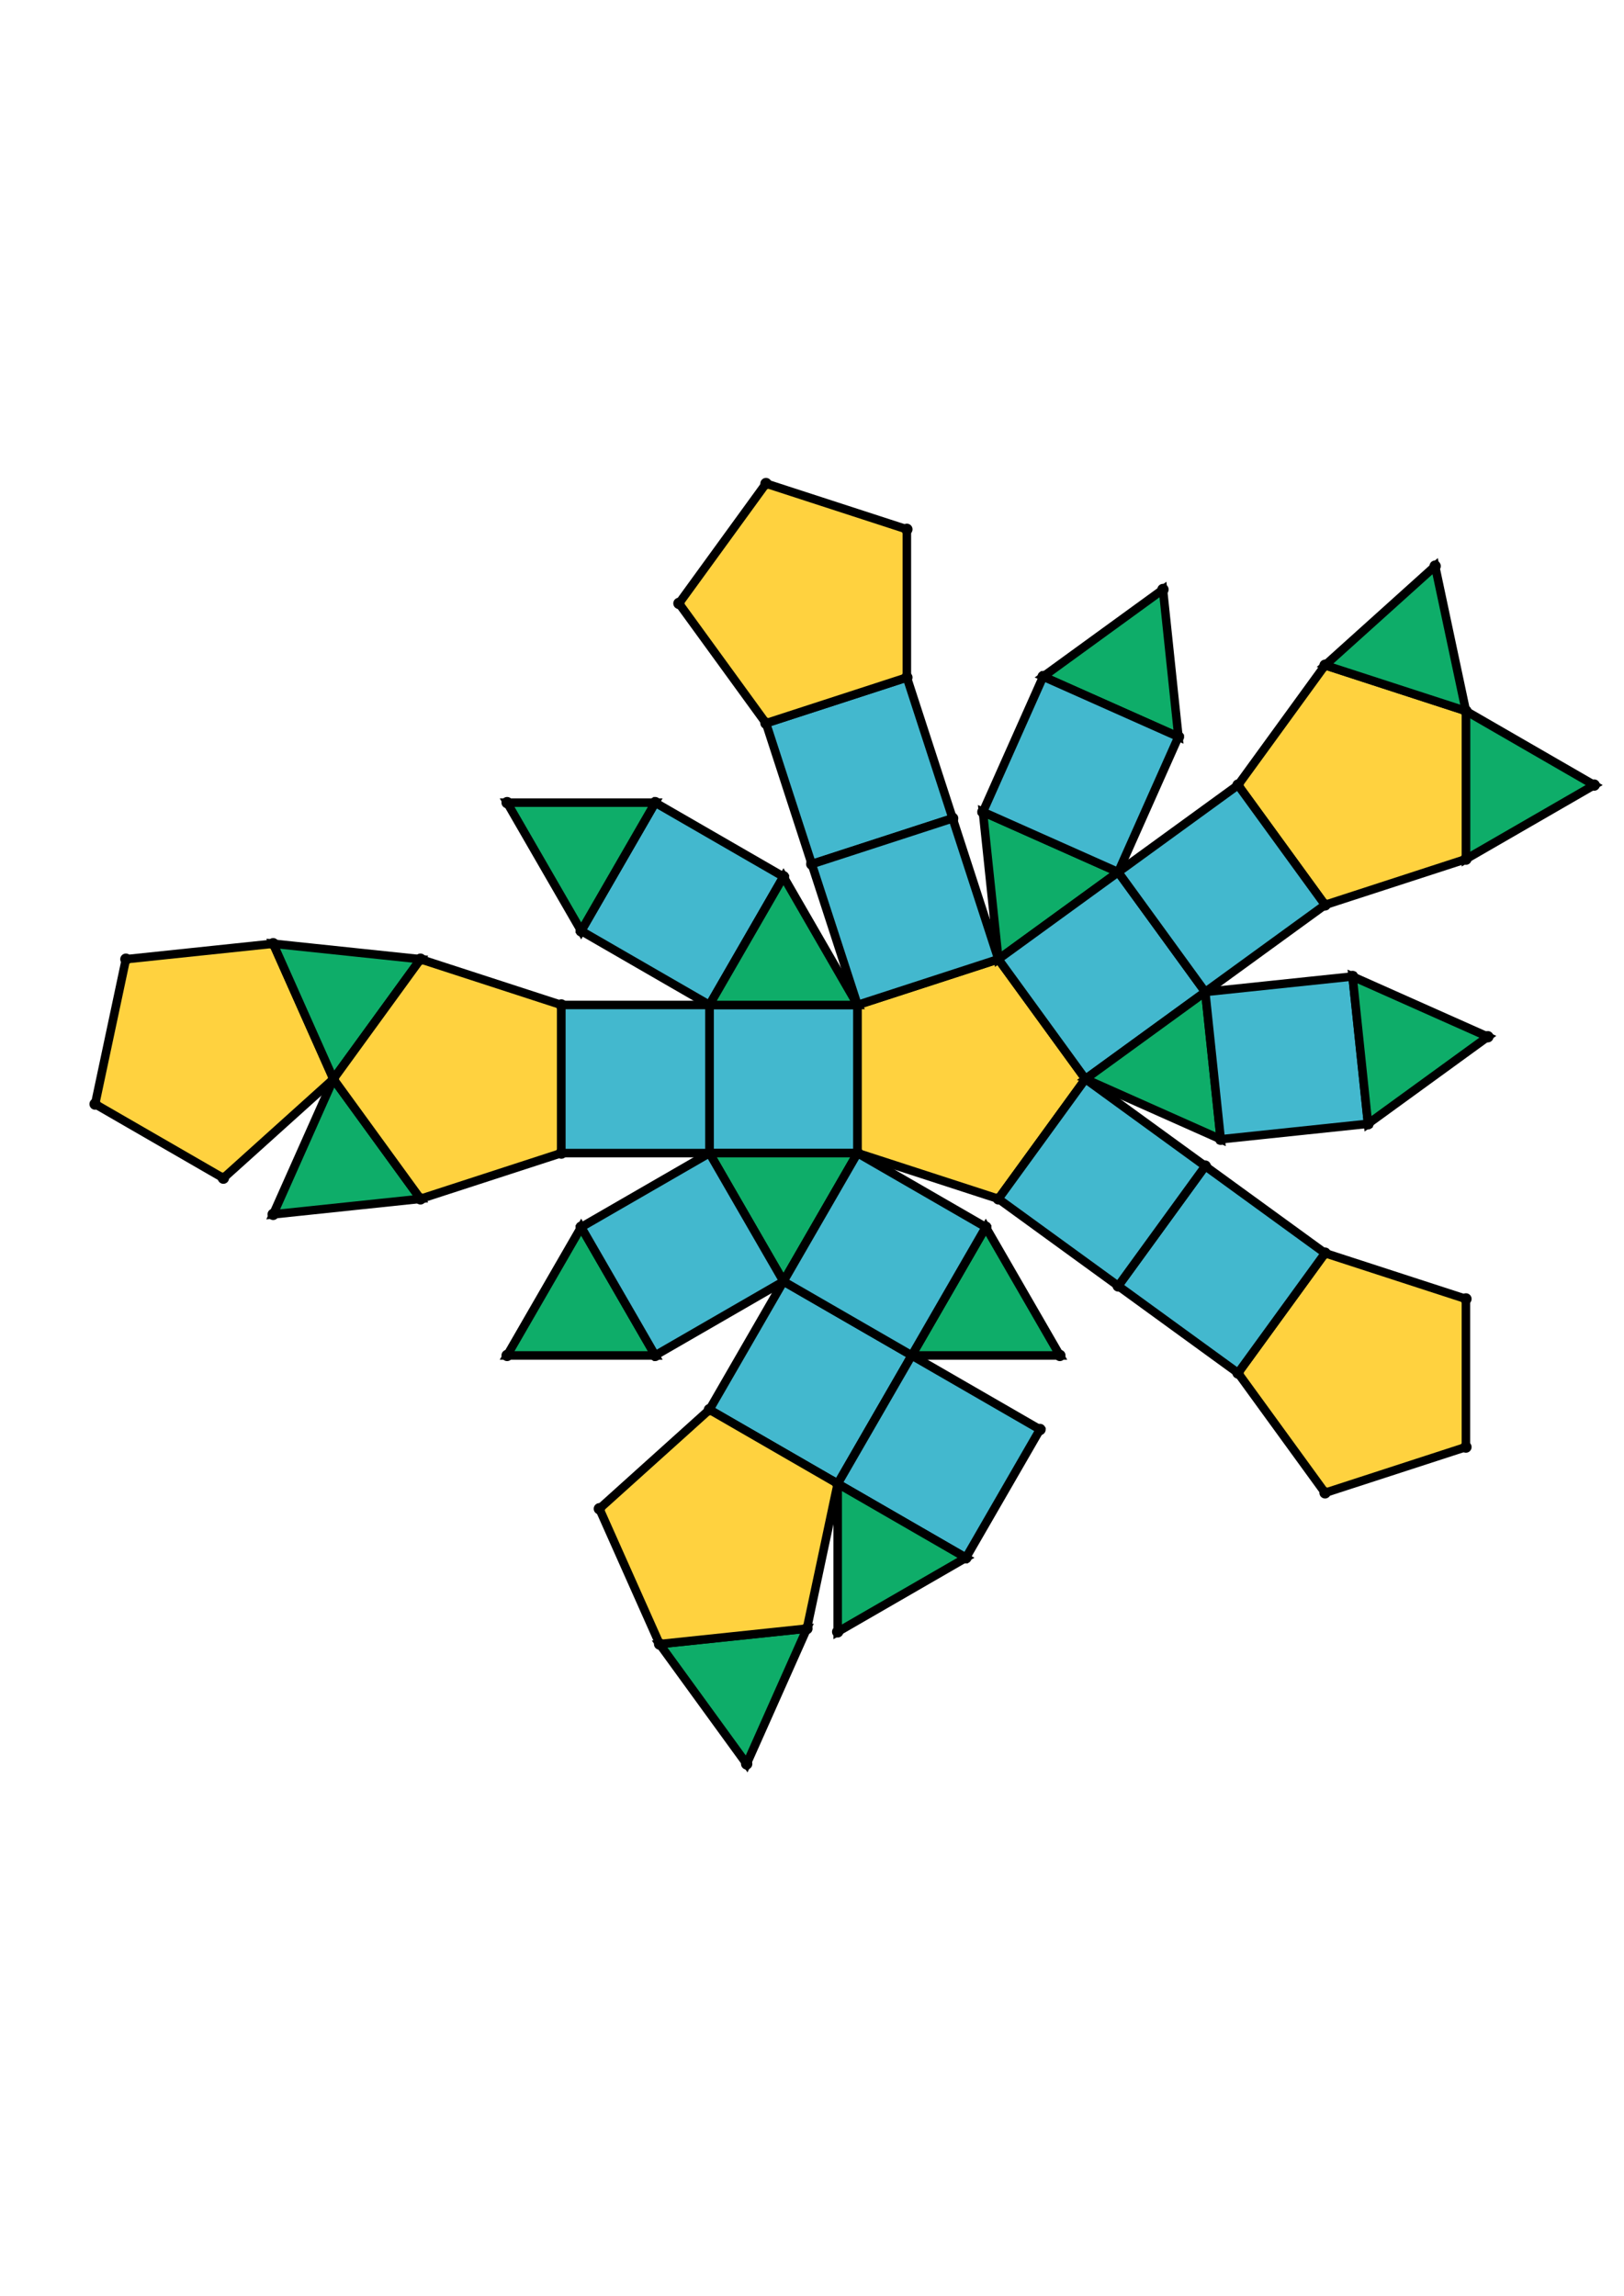 <?xml version="1.0" encoding="UTF-8" standalone="yes"?>
<!DOCTYPE svg PUBLIC "-//W3C//DTD SVG 1.0//EN" "http://www.w3.org/TR/2001/REC-SVG-20010904/DTD/svg10.dtd">
<!-- generated using polymake; Michael Joswig, Georg Loho, Benjamin Lorenz, Rico Raber; license CC BY-NC-SA 3.0; see polymake.org and matchthenet.de -->
<svg height="841pt" id="document" viewBox="0 -540.898 572 540.898" width="595pt" xmlns="http://www.w3.org/2000/svg" xmlns:svg="http://www.w3.org/2000/svg" xmlns:xlink="http://www.w3.org/1999/xlink">
	<title id="document_title">planar_net_</title>
	<polygon points="249.876,-268.61 302.04,-268.61 302.04,-320.774 249.876,-320.774 " style="fill: rgb(67,184,206); fill-opacity: 1; stroke: rgb(0,0,0); stroke-width: 3" />
	<polygon points="275.958,-223.435 302.04,-268.61 249.876,-268.61 " style="fill: rgb(14,173,105); fill-opacity: 1; stroke: rgb(0,0,0); stroke-width: 3" />
	<polygon points="249.876,-320.774 275.958,-365.949 230.783,-392.031 204.701,-346.856 " style="fill: rgb(67,184,206); fill-opacity: 1; stroke: rgb(0,0,0); stroke-width: 3" />
	<polygon points="204.701,-346.856 230.783,-392.031 178.619,-392.031 " style="fill: rgb(14,173,105); fill-opacity: 1; stroke: rgb(0,0,0); stroke-width: 3" />
	<polygon points="321.133,-197.353 275.958,-223.435 249.876,-178.26 295.051,-152.178 " style="fill: rgb(67,184,206); fill-opacity: 1; stroke: rgb(0,0,0); stroke-width: 3" />
	<polygon points="117.44,-294.692 96.223,-342.346 44.345,-336.893 33.5,-285.869 78.675,-259.787 " style="fill: rgb(255,210,63); fill-opacity: 1; stroke: rgb(0,0,0); stroke-width: 3" />
	<polygon points="117.44,-294.692 148.101,-336.893 96.223,-342.346 " style="fill: rgb(14,173,105); fill-opacity: 1; stroke: rgb(0,0,0); stroke-width: 3" />
	<polygon points="302.04,-320.774 302.04,-268.61 351.65,-252.49 382.311,-294.692 351.65,-336.893 " style="fill: rgb(255,210,63); fill-opacity: 1; stroke: rgb(0,0,0); stroke-width: 3" />
	<polygon points="285.92,-370.384 335.531,-386.504 319.411,-436.115 269.801,-419.995 " style="fill: rgb(67,184,206); fill-opacity: 1; stroke: rgb(0,0,0); stroke-width: 3" />
	<polygon points="321.133,-197.353 295.051,-152.178 340.226,-126.096 366.308,-171.271 " style="fill: rgb(67,184,206); fill-opacity: 1; stroke: rgb(0,0,0); stroke-width: 3" />
	<polygon points="295.051,-152.178 295.051,-100.014 340.226,-126.096 " style="fill: rgb(14,173,105); fill-opacity: 1; stroke: rgb(0,0,0); stroke-width: 3" />
	<polygon points="347.215,-242.528 321.133,-197.353 373.297,-197.353 " style="fill: rgb(14,173,105); fill-opacity: 1; stroke: rgb(0,0,0); stroke-width: 3" />
	<polygon points="466.714,-233.37 436.053,-191.168 466.714,-148.967 516.325,-165.086 516.325,-217.25 " style="fill: rgb(255,210,63); fill-opacity: 1; stroke: rgb(0,0,0); stroke-width: 3" />
	<polygon points="516.325,-372.134 561.5,-398.215 516.325,-424.297 " style="fill: rgb(14,173,105); fill-opacity: 1; stroke: rgb(0,0,0); stroke-width: 3" />
	<polygon points="351.65,-336.893 393.852,-367.554 346.198,-388.771 " style="fill: rgb(14,173,105); fill-opacity: 1; stroke: rgb(0,0,0); stroke-width: 3" />
	<polygon points="351.65,-336.893 382.311,-294.692 424.513,-325.353 393.852,-367.554 " style="fill: rgb(67,184,206); fill-opacity: 1; stroke: rgb(0,0,0); stroke-width: 3" />
	<polygon points="436.053,-398.215 466.714,-356.014 516.325,-372.134 516.325,-424.297 466.714,-440.417 " style="fill: rgb(255,210,63); fill-opacity: 1; stroke: rgb(0,0,0); stroke-width: 3" />
	<polygon points="382.311,-294.692 429.965,-273.475 424.513,-325.353 " style="fill: rgb(14,173,105); fill-opacity: 1; stroke: rgb(0,0,0); stroke-width: 3" />
	<polygon points="393.852,-367.554 424.513,-325.353 466.714,-356.014 436.053,-398.215 " style="fill: rgb(67,184,206); fill-opacity: 1; stroke: rgb(0,0,0); stroke-width: 3" />
	<polygon points="429.965,-273.475 481.843,-278.928 476.391,-330.806 424.513,-325.353 " style="fill: rgb(67,184,206); fill-opacity: 1; stroke: rgb(0,0,0); stroke-width: 3" />
	<polygon points="481.843,-278.928 524.045,-309.589 476.391,-330.806 " style="fill: rgb(14,173,105); fill-opacity: 1; stroke: rgb(0,0,0); stroke-width: 3" />
	<polygon points="424.513,-264.031 393.852,-221.829 436.053,-191.168 466.714,-233.37 " style="fill: rgb(67,184,206); fill-opacity: 1; stroke: rgb(0,0,0); stroke-width: 3" />
	<polygon points="415.069,-415.208 409.616,-467.086 367.415,-436.425 " style="fill: rgb(14,173,105); fill-opacity: 1; stroke: rgb(0,0,0); stroke-width: 3" />
	<polygon points="393.852,-367.554 415.069,-415.208 367.415,-436.425 346.198,-388.771 " style="fill: rgb(67,184,206); fill-opacity: 1; stroke: rgb(0,0,0); stroke-width: 3" />
	<polygon points="382.311,-294.692 351.65,-252.49 393.852,-221.829 424.513,-264.031 " style="fill: rgb(67,184,206); fill-opacity: 1; stroke: rgb(0,0,0); stroke-width: 3" />
	<polygon points="466.714,-440.417 516.325,-424.297 505.479,-475.321 " style="fill: rgb(14,173,105); fill-opacity: 1; stroke: rgb(0,0,0); stroke-width: 3" />
	<polygon points="302.04,-320.774 351.65,-336.893 335.531,-386.504 285.92,-370.384 " style="fill: rgb(67,184,206); fill-opacity: 1; stroke: rgb(0,0,0); stroke-width: 3" />
	<polygon points="284.206,-101.154 232.328,-95.701 262.989,-53.5 " style="fill: rgb(14,173,105); fill-opacity: 1; stroke: rgb(0,0,0); stroke-width: 3" />
	<polygon points="269.801,-419.995 319.411,-436.115 319.411,-488.278 269.801,-504.398 239.14,-462.196 " style="fill: rgb(255,210,63); fill-opacity: 1; stroke: rgb(0,0,0); stroke-width: 3" />
	<polygon points="347.215,-242.528 302.04,-268.61 275.958,-223.435 321.133,-197.353 " style="fill: rgb(67,184,206); fill-opacity: 1; stroke: rgb(0,0,0); stroke-width: 3" />
	<polygon points="249.876,-320.774 302.04,-320.774 275.958,-365.949 " style="fill: rgb(14,173,105); fill-opacity: 1; stroke: rgb(0,0,0); stroke-width: 3" />
	<polygon points="148.101,-252.49 117.44,-294.692 96.223,-247.038 " style="fill: rgb(14,173,105); fill-opacity: 1; stroke: rgb(0,0,0); stroke-width: 3" />
	<polygon points="295.051,-152.178 249.876,-178.26 211.111,-143.355 232.328,-95.701 284.206,-101.154 " style="fill: rgb(255,210,63); fill-opacity: 1; stroke: rgb(0,0,0); stroke-width: 3" />
	<polygon points="204.701,-242.528 178.619,-197.353 230.783,-197.353 " style="fill: rgb(14,173,105); fill-opacity: 1; stroke: rgb(0,0,0); stroke-width: 3" />
	<polygon points="197.712,-268.61 197.712,-320.774 148.101,-336.893 117.44,-294.692 148.101,-252.49 " style="fill: rgb(255,210,63); fill-opacity: 1; stroke: rgb(0,0,0); stroke-width: 3" />
	<polygon points="249.876,-268.61 204.701,-242.528 230.783,-197.353 275.958,-223.435 " style="fill: rgb(67,184,206); fill-opacity: 1; stroke: rgb(0,0,0); stroke-width: 3" />
	<polygon points="249.876,-268.61 249.876,-320.774 197.712,-320.774 197.712,-268.61 " style="fill: rgb(67,184,206); fill-opacity: 1; stroke: rgb(0,0,0); stroke-width: 3" />
	<circle cx="249.876" cy="-268.61" r="2" style="fill: rgb(0,0,0)" />
	<circle cx="302.04" cy="-268.61" r="2" style="fill: rgb(0,0,0)" />
	<circle cx="302.04" cy="-320.774" r="2" style="fill: rgb(0,0,0)" />
	<circle cx="249.876" cy="-320.774" r="2" style="fill: rgb(0,0,0)" />
	<circle cx="275.958" cy="-223.435" r="2" style="fill: rgb(0,0,0)" />
	<circle cx="351.65" cy="-252.49" r="2" style="fill: rgb(0,0,0)" />
	<circle cx="382.311" cy="-294.692" r="2" style="fill: rgb(0,0,0)" />
	<circle cx="351.65" cy="-336.893" r="2" style="fill: rgb(0,0,0)" />
	<circle cx="275.958" cy="-365.949" r="2" style="fill: rgb(0,0,0)" />
	<circle cx="197.712" cy="-320.774" r="2" style="fill: rgb(0,0,0)" />
	<circle cx="197.712" cy="-268.61" r="2" style="fill: rgb(0,0,0)" />
	<circle cx="321.133" cy="-197.353" r="2" style="fill: rgb(0,0,0)" />
	<circle cx="347.215" cy="-242.528" r="2" style="fill: rgb(0,0,0)" />
	<circle cx="204.701" cy="-242.528" r="2" style="fill: rgb(0,0,0)" />
	<circle cx="230.783" cy="-197.353" r="2" style="fill: rgb(0,0,0)" />
	<circle cx="424.513" cy="-325.353" r="2" style="fill: rgb(0,0,0)" />
	<circle cx="393.852" cy="-367.554" r="2" style="fill: rgb(0,0,0)" />
	<circle cx="393.852" cy="-221.829" r="2" style="fill: rgb(0,0,0)" />
	<circle cx="424.513" cy="-264.031" r="2" style="fill: rgb(0,0,0)" />
	<circle cx="335.531" cy="-386.504" r="2" style="fill: rgb(0,0,0)" />
	<circle cx="285.92" cy="-370.384" r="2" style="fill: rgb(0,0,0)" />
	<circle cx="230.783" cy="-392.031" r="2" style="fill: rgb(0,0,0)" />
	<circle cx="204.701" cy="-346.856" r="2" style="fill: rgb(0,0,0)" />
	<circle cx="148.101" cy="-336.893" r="2" style="fill: rgb(0,0,0)" />
	<circle cx="117.44" cy="-294.692" r="2" style="fill: rgb(0,0,0)" />
	<circle cx="148.101" cy="-252.49" r="2" style="fill: rgb(0,0,0)" />
	<circle cx="249.876" cy="-178.26" r="2" style="fill: rgb(0,0,0)" />
	<circle cx="295.051" cy="-152.178" r="2" style="fill: rgb(0,0,0)" />
	<circle cx="373.297" cy="-197.353" r="2" style="fill: rgb(0,0,0)" />
	<circle cx="178.619" cy="-197.353" r="2" style="fill: rgb(0,0,0)" />
	<circle cx="346.198" cy="-388.771" r="2" style="fill: rgb(0,0,0)" />
	<circle cx="429.965" cy="-273.475" r="2" style="fill: rgb(0,0,0)" />
	<circle cx="466.714" cy="-356.014" r="2" style="fill: rgb(0,0,0)" />
	<circle cx="436.053" cy="-398.215" r="2" style="fill: rgb(0,0,0)" />
	<circle cx="436.053" cy="-191.168" r="2" style="fill: rgb(0,0,0)" />
	<circle cx="466.714" cy="-233.37" r="2" style="fill: rgb(0,0,0)" />
	<circle cx="319.411" cy="-436.115" r="2" style="fill: rgb(0,0,0)" />
	<circle cx="269.801" cy="-419.995" r="2" style="fill: rgb(0,0,0)" />
	<circle cx="178.619" cy="-392.031" r="2" style="fill: rgb(0,0,0)" />
	<circle cx="96.223" cy="-342.346" r="2" style="fill: rgb(0,0,0)" />
	<circle cx="96.223" cy="-247.038" r="2" style="fill: rgb(0,0,0)" />
	<circle cx="340.226" cy="-126.096" r="2" style="fill: rgb(0,0,0)" />
	<circle cx="366.308" cy="-171.271" r="2" style="fill: rgb(0,0,0)" />
	<circle cx="211.111" cy="-143.355" r="2" style="fill: rgb(0,0,0)" />
	<circle cx="232.328" cy="-95.701" r="2" style="fill: rgb(0,0,0)" />
	<circle cx="284.206" cy="-101.154" r="2" style="fill: rgb(0,0,0)" />
	<circle cx="415.069" cy="-415.208" r="2" style="fill: rgb(0,0,0)" />
	<circle cx="367.415" cy="-436.425" r="2" style="fill: rgb(0,0,0)" />
	<circle cx="481.843" cy="-278.928" r="2" style="fill: rgb(0,0,0)" />
	<circle cx="476.391" cy="-330.806" r="2" style="fill: rgb(0,0,0)" />
	<circle cx="516.325" cy="-372.134" r="2" style="fill: rgb(0,0,0)" />
	<circle cx="516.325" cy="-424.297" r="2" style="fill: rgb(0,0,0)" />
	<circle cx="466.714" cy="-440.417" r="2" style="fill: rgb(0,0,0)" />
	<circle cx="466.714" cy="-148.967" r="2" style="fill: rgb(0,0,0)" />
	<circle cx="516.325" cy="-165.086" r="2" style="fill: rgb(0,0,0)" />
	<circle cx="516.325" cy="-217.25" r="2" style="fill: rgb(0,0,0)" />
	<circle cx="319.411" cy="-488.278" r="2" style="fill: rgb(0,0,0)" />
	<circle cx="269.801" cy="-504.398" r="2" style="fill: rgb(0,0,0)" />
	<circle cx="239.14" cy="-462.196" r="2" style="fill: rgb(0,0,0)" />
	<circle cx="44.345" cy="-336.893" r="2" style="fill: rgb(0,0,0)" />
	<circle cx="33.5" cy="-285.869" r="2" style="fill: rgb(0,0,0)" />
	<circle cx="78.675" cy="-259.787" r="2" style="fill: rgb(0,0,0)" />
	<circle cx="295.051" cy="-100.014" r="2" style="fill: rgb(0,0,0)" />
	<circle cx="262.989" cy="-53.5" r="2" style="fill: rgb(0,0,0)" />
	<circle cx="409.616" cy="-467.086" r="2" style="fill: rgb(0,0,0)" />
	<circle cx="524.045" cy="-309.589" r="2" style="fill: rgb(0,0,0)" />
	<circle cx="561.5" cy="-398.215" r="2" style="fill: rgb(0,0,0)" />
	<circle cx="505.479" cy="-475.321" r="2" style="fill: rgb(0,0,0)" />
	<!-- 
	Generated using the Perl SVG Module V2.64
	by Ronan Oger
	Info: http://www.roitsystems.com/
 -->
</svg>